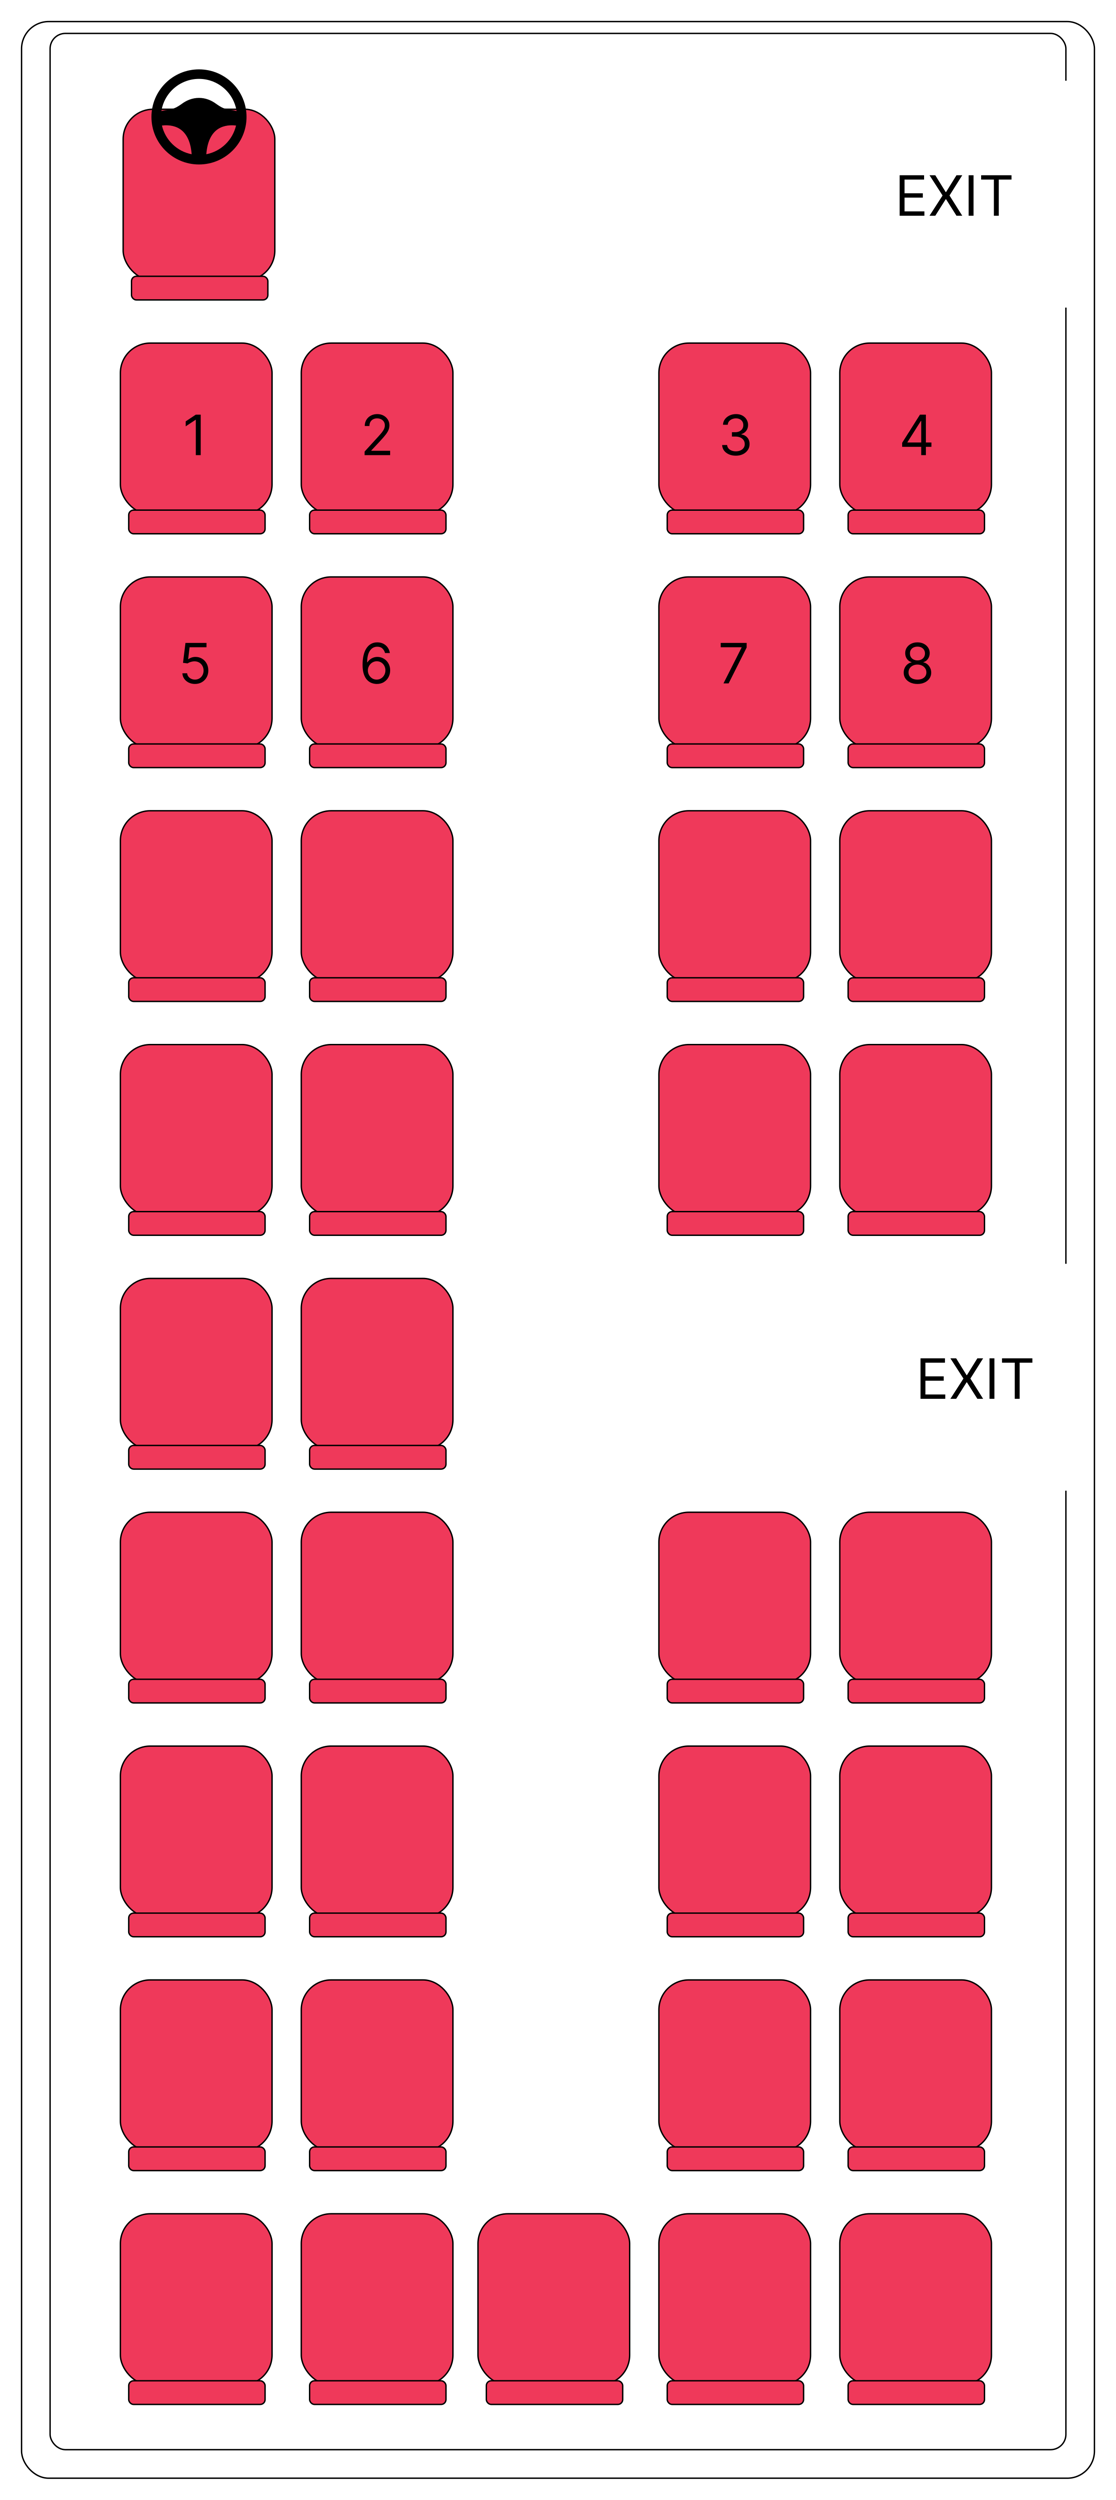 <svg width="802" height="1796" viewBox="0 0 802 1796" fill="none" xmlns="http://www.w3.org/2000/svg">
<g filter="url(#filter0_d_191_372)">
<rect x="15" y="9" width="772" height="1766" rx="20" fill="white"/>
<rect x="15.5" y="9.5" width="771" height="1765" rx="19.5" stroke="black"/>
</g>
<rect x="36" y="24" width="730" height="1736" rx="11" fill="white" stroke="black"/>
<rect x="88.5" y="78.5" width="109" height="123" rx="21.5" fill="#EF395A" stroke="black"/>
<rect x="94.5" y="198.5" width="98" height="17" rx="3.5" fill="#EF395A" stroke="black"/>
<rect x="86.5" y="246.5" width="109" height="123" rx="21.5" fill="#EF395A" stroke="black"/>
<rect x="92.5" y="366.5" width="98" height="17" rx="3.5" fill="#EF395A" stroke="black"/>
<rect x="216.5" y="246.5" width="109" height="123" rx="21.5" fill="#EF395A" stroke="black"/>
<rect x="222.5" y="366.5" width="98" height="17" rx="3.5" fill="#EF395A" stroke="black"/>
<rect x="473.5" y="246.5" width="109" height="123" rx="21.5" fill="#EF395A" stroke="black"/>
<rect x="479.5" y="366.5" width="98" height="17" rx="3.5" fill="#EF395A" stroke="black"/>
<rect x="603.5" y="246.5" width="109" height="123" rx="21.5" fill="#EF395A" stroke="black"/>
<rect x="609.5" y="366.5" width="98" height="17" rx="3.5" fill="#EF395A" stroke="black"/>
<rect x="86.5" y="414.5" width="109" height="123" rx="21.5" fill="#EF395A" stroke="black"/>
<rect x="92.5" y="534.5" width="98" height="17" rx="3.5" fill="#EF395A" stroke="black"/>
<rect x="216.5" y="414.5" width="109" height="123" rx="21.5" fill="#EF395A" stroke="black"/>
<rect x="222.5" y="534.5" width="98" height="17" rx="3.5" fill="#EF395A" stroke="black"/>
<rect x="473.5" y="414.5" width="109" height="123" rx="21.5" fill="#EF395A" stroke="black"/>
<rect x="479.5" y="534.5" width="98" height="17" rx="3.5" fill="#EF395A" stroke="black"/>
<rect x="603.5" y="414.5" width="109" height="123" rx="21.5" fill="#EF395A" stroke="black"/>
<rect x="609.5" y="534.5" width="98" height="17" rx="3.5" fill="#EF395A" stroke="black"/>
<rect x="473.5" y="582.5" width="109" height="123" rx="21.5" fill="#EF395A" stroke="black"/>
<rect x="479.5" y="702.5" width="98" height="17" rx="3.5" fill="#EF395A" stroke="black"/>
<rect x="603.5" y="582.5" width="109" height="123" rx="21.5" fill="#EF395A" stroke="black"/>
<rect x="609.5" y="702.5" width="98" height="17" rx="3.5" fill="#EF395A" stroke="black"/>
<rect x="86.5" y="582.5" width="109" height="123" rx="21.5" fill="#EF395A" stroke="black"/>
<rect x="92.5" y="702.5" width="98" height="17" rx="3.5" fill="#EF395A" stroke="black"/>
<rect x="216.5" y="582.5" width="109" height="123" rx="21.5" fill="#EF395A" stroke="black"/>
<rect x="222.5" y="702.5" width="98" height="17" rx="3.5" fill="#EF395A" stroke="black"/>
<rect x="473.5" y="750.5" width="109" height="123" rx="21.5" fill="#EF395A" stroke="black"/>
<rect x="479.5" y="870.5" width="98" height="17" rx="3.5" fill="#EF395A" stroke="black"/>
<rect x="603.5" y="750.5" width="109" height="123" rx="21.5" fill="#EF395A" stroke="black"/>
<rect x="609.5" y="870.5" width="98" height="17" rx="3.5" fill="#EF395A" stroke="black"/>
<rect x="86.5" y="750.5" width="109" height="123" rx="21.5" fill="#EF395A" stroke="black"/>
<rect x="92.5" y="870.5" width="98" height="17" rx="3.5" fill="#EF395A" stroke="black"/>
<rect x="216.5" y="750.5" width="109" height="123" rx="21.5" fill="#EF395A" stroke="black"/>
<rect x="222.5" y="870.5" width="98" height="17" rx="3.5" fill="#EF395A" stroke="black"/>
<rect x="86.5" y="918.5" width="109" height="123" rx="21.5" fill="#EF395A" stroke="black"/>
<rect x="92.5" y="1038.5" width="98" height="17" rx="3.5" fill="#EF395A" stroke="black"/>
<rect x="216.5" y="918.5" width="109" height="123" rx="21.5" fill="#EF395A" stroke="black"/>
<rect x="222.5" y="1038.5" width="98" height="17" rx="3.5" fill="#EF395A" stroke="black"/>
<rect x="86.5" y="1086.5" width="109" height="123" rx="21.5" fill="#EF395A" stroke="black"/>
<rect x="92.5" y="1206.5" width="98" height="17" rx="3.5" fill="#EF395A" stroke="black"/>
<rect x="216.5" y="1086.5" width="109" height="123" rx="21.5" fill="#EF395A" stroke="black"/>
<rect x="222.5" y="1206.5" width="98" height="17" rx="3.5" fill="#EF395A" stroke="black"/>
<rect x="473.5" y="1086.5" width="109" height="123" rx="21.5" fill="#EF395A" stroke="black"/>
<rect x="479.5" y="1206.5" width="98" height="17" rx="3.5" fill="#EF395A" stroke="black"/>
<rect x="603.5" y="1086.5" width="109" height="123" rx="21.5" fill="#EF395A" stroke="black"/>
<rect x="609.5" y="1206.5" width="98" height="17" rx="3.5" fill="#EF395A" stroke="black"/>
<rect x="86.5" y="1254.5" width="109" height="123" rx="21.5" fill="#EF395A" stroke="black"/>
<rect x="92.5" y="1374.5" width="98" height="17" rx="3.5" fill="#EF395A" stroke="black"/>
<rect x="216.5" y="1254.5" width="109" height="123" rx="21.5" fill="#EF395A" stroke="black"/>
<rect x="222.5" y="1374.5" width="98" height="17" rx="3.5" fill="#EF395A" stroke="black"/>
<rect x="473.5" y="1254.5" width="109" height="123" rx="21.5" fill="#EF395A" stroke="black"/>
<rect x="479.5" y="1374.5" width="98" height="17" rx="3.5" fill="#EF395A" stroke="black"/>
<rect x="603.5" y="1254.5" width="109" height="123" rx="21.5" fill="#EF395A" stroke="black"/>
<rect x="609.5" y="1374.5" width="98" height="17" rx="3.5" fill="#EF395A" stroke="black"/>
<rect x="86.5" y="1422.5" width="109" height="123" rx="21.5" fill="#EF395A" stroke="black"/>
<rect x="92.5" y="1542.5" width="98" height="17" rx="3.5" fill="#EF395A" stroke="black"/>
<rect x="216.5" y="1422.5" width="109" height="123" rx="21.5" fill="#EF395A" stroke="black"/>
<rect x="222.5" y="1542.5" width="98" height="17" rx="3.5" fill="#EF395A" stroke="black"/>
<rect x="473.5" y="1422.5" width="109" height="123" rx="21.5" fill="#EF395A" stroke="black"/>
<rect x="479.5" y="1542.5" width="98" height="17" rx="3.5" fill="#EF395A" stroke="black"/>
<rect x="603.5" y="1422.5" width="109" height="123" rx="21.5" fill="#EF395A" stroke="black"/>
<rect x="609.5" y="1542.5" width="98" height="17" rx="3.5" fill="#EF395A" stroke="black"/>
<rect x="343.5" y="1590.5" width="109" height="123" rx="21.5" fill="#EF395A" stroke="black"/>
<rect x="349.5" y="1710.5" width="98" height="17" rx="3.5" fill="#EF395A" stroke="black"/>
<rect x="86.5" y="1590.5" width="109" height="123" rx="21.5" fill="#EF395A" stroke="black"/>
<rect x="92.5" y="1710.5" width="98" height="17" rx="3.5" fill="#EF395A" stroke="black"/>
<rect x="216.5" y="1590.5" width="109" height="123" rx="21.5" fill="#EF395A" stroke="black"/>
<rect x="222.5" y="1710.5" width="98" height="17" rx="3.5" fill="#EF395A" stroke="black"/>
<rect x="473.5" y="1590.5" width="109" height="123" rx="21.5" fill="#EF395A" stroke="black"/>
<rect x="479.5" y="1710.5" width="98" height="17" rx="3.5" fill="#EF395A" stroke="black"/>
<rect x="603.5" y="1590.5" width="109" height="123" rx="21.5" fill="#EF395A" stroke="black"/>
<rect x="609.5" y="1710.5" width="98" height="17" rx="3.5" fill="#EF395A" stroke="black"/>
<g clip-path="url(#clip0_191_372)">
<path fill-rule="evenodd" clip-rule="evenodd" d="M143 49.833C161.87 49.833 177.167 65.13 177.167 84C177.167 102.87 161.87 118.167 143 118.167C124.13 118.167 108.833 102.87 108.833 84C108.833 65.13 124.13 49.833 143 49.833ZM116.367 90.184C117.563 95.317 120.215 99.996 124.006 103.658C127.796 107.32 132.564 109.81 137.735 110.828C137.076 101.859 134.127 96.478 130.403 93.502C126.836 90.649 121.998 89.545 116.367 90.181V90.184ZM155.597 93.498C151.873 96.481 148.925 101.859 148.265 110.828C153.437 109.809 158.205 107.319 161.995 103.657C165.786 99.994 168.438 95.314 169.633 90.181C164.002 89.545 159.164 90.649 155.597 93.502V93.498ZM143 56.667C136.632 56.667 130.464 58.891 125.56 62.953C120.656 67.016 117.324 72.663 116.138 78.919L115.991 79.767L123.542 78.257C125.531 77.86 127.42 76.811 129.532 75.387L131.161 74.252C133.884 72.318 137.92 70.333 143 70.333C147.742 70.333 151.573 72.062 154.275 73.866L156.469 75.387C158.314 76.634 159.995 77.59 161.717 78.079L162.458 78.257L170.009 79.767C168.998 73.329 165.722 67.465 160.77 63.23C155.818 58.994 149.516 56.667 143 56.667Z" fill="black"/>
</g>
<rect x="729" y="908" width="47" height="163" fill="white"/>
<rect x="729" y="58" width="47" height="163" fill="white"/>
<path d="M661.523 1005V975.909H679.08V979.034H665.045V988.864H678.17V991.989H665.045V1001.88H679.307V1005H661.523ZM687.134 975.909L694.634 988.011H694.861L702.361 975.909H706.509L697.361 990.455L706.509 1005H702.361L694.861 993.125H694.634L687.134 1005H682.986L692.361 990.455L682.986 975.909H687.134ZM714.616 975.909V1005H711.093V975.909H714.616ZM720.088 979.034V975.909H741.906V979.034H732.759V1005H729.236V979.034H720.088Z" fill="black"/>
<path d="M646.523 155V125.909H664.08V129.034H650.045V138.864H663.17V141.989H650.045V151.875H664.307V155H646.523ZM672.134 125.909L679.634 138.011H679.861L687.361 125.909H691.509L682.361 140.455L691.509 155H687.361L679.861 143.125H679.634L672.134 155H667.986L677.361 140.455L667.986 125.909H672.134ZM699.616 125.909V155H696.093V125.909H699.616ZM705.088 129.034V125.909H726.906V129.034H717.759V155H714.236V129.034H705.088Z" fill="black"/>
<path d="M144.239 297.909V327H140.716V301.602H140.545L133.443 306.318V302.739L140.716 297.909H144.239Z" fill="black"/>
<path d="M262.011 327V324.443L271.614 313.932C272.741 312.701 273.669 311.631 274.398 310.722C275.127 309.803 275.667 308.941 276.017 308.136C276.377 307.322 276.557 306.47 276.557 305.58C276.557 304.557 276.311 303.671 275.818 302.923C275.335 302.175 274.672 301.598 273.83 301.19C272.987 300.783 272.04 300.58 270.989 300.58C269.871 300.58 268.896 300.812 268.062 301.276C267.239 301.73 266.599 302.369 266.145 303.193C265.7 304.017 265.477 304.983 265.477 306.091H262.125C262.125 304.386 262.518 302.89 263.304 301.602C264.09 300.314 265.16 299.311 266.514 298.591C267.878 297.871 269.407 297.511 271.102 297.511C272.807 297.511 274.317 297.871 275.634 298.591C276.95 299.311 277.982 300.281 278.73 301.503C279.478 302.724 279.852 304.083 279.852 305.58C279.852 306.65 279.658 307.696 279.27 308.719C278.891 309.732 278.228 310.864 277.281 312.114C276.344 313.354 275.042 314.869 273.375 316.659L266.841 323.648V323.875H280.364V327H262.011Z" fill="black"/>
<path d="M528.841 327.398C526.966 327.398 525.295 327.076 523.827 326.432C522.368 325.788 521.208 324.893 520.347 323.747C519.494 322.592 519.03 321.252 518.955 319.727H522.534C522.61 320.665 522.932 321.474 523.5 322.156C524.068 322.829 524.812 323.349 525.73 323.719C526.649 324.088 527.667 324.273 528.784 324.273C530.034 324.273 531.142 324.055 532.108 323.619C533.074 323.184 533.831 322.578 534.381 321.801C534.93 321.025 535.205 320.125 535.205 319.102C535.205 318.032 534.939 317.09 534.409 316.276C533.879 315.452 533.102 314.808 532.08 314.344C531.057 313.88 529.807 313.648 528.33 313.648H526V310.523H528.33C529.485 310.523 530.498 310.314 531.369 309.898C532.25 309.481 532.937 308.894 533.429 308.136C533.931 307.379 534.182 306.489 534.182 305.466C534.182 304.481 533.964 303.624 533.528 302.895C533.093 302.166 532.477 301.598 531.682 301.19C530.896 300.783 529.968 300.58 528.898 300.58C527.894 300.58 526.947 300.764 526.057 301.134C525.176 301.493 524.456 302.019 523.898 302.71C523.339 303.392 523.036 304.216 522.989 305.182H519.58C519.636 303.657 520.096 302.322 520.957 301.176C521.819 300.021 522.946 299.121 524.338 298.477C525.74 297.833 527.278 297.511 528.955 297.511C530.754 297.511 532.297 297.876 533.585 298.605C534.873 299.325 535.863 300.277 536.554 301.46C537.245 302.644 537.591 303.922 537.591 305.295C537.591 306.934 537.16 308.33 536.298 309.486C535.446 310.641 534.286 311.441 532.818 311.886V312.114C534.655 312.417 536.09 313.198 537.122 314.457C538.154 315.707 538.67 317.256 538.67 319.102C538.67 320.684 538.24 322.104 537.378 323.364C536.526 324.614 535.361 325.598 533.884 326.318C532.406 327.038 530.725 327.398 528.841 327.398Z" fill="black"/>
<path d="M648.33 321.034V318.136L661.114 297.909H663.216V302.398H661.795L652.136 317.682V317.909H669.352V321.034H648.33ZM662.023 327V320.153V318.804V297.909H665.375V327H662.023Z" fill="black"/>
<path d="M140.102 491.398C138.436 491.398 136.935 491.066 135.599 490.403C134.264 489.741 133.194 488.831 132.389 487.676C131.584 486.521 131.144 485.205 131.068 483.727H134.477C134.61 485.044 135.206 486.133 136.267 486.994C137.337 487.847 138.616 488.273 140.102 488.273C141.295 488.273 142.356 487.993 143.284 487.435C144.222 486.876 144.955 486.109 145.486 485.134C146.026 484.149 146.295 483.036 146.295 481.795C146.295 480.527 146.016 479.395 145.457 478.401C144.908 477.397 144.151 476.606 143.185 476.028C142.219 475.451 141.116 475.157 139.875 475.148C138.985 475.138 138.071 475.276 137.134 475.56C136.196 475.834 135.424 476.189 134.818 476.625L131.523 476.227L133.284 461.909H148.398V465.034H136.239L135.216 473.614H135.386C135.983 473.14 136.731 472.747 137.631 472.435C138.53 472.122 139.468 471.966 140.443 471.966C142.223 471.966 143.81 472.392 145.202 473.244C146.603 474.087 147.702 475.242 148.497 476.71C149.302 478.178 149.705 479.854 149.705 481.739C149.705 483.595 149.288 485.252 148.455 486.71C147.631 488.159 146.494 489.305 145.045 490.148C143.597 490.981 141.949 491.398 140.102 491.398Z" fill="black"/>
<path d="M270.67 491.398C269.477 491.379 268.284 491.152 267.091 490.716C265.898 490.28 264.809 489.546 263.824 488.514C262.839 487.473 262.048 486.066 261.452 484.295C260.855 482.515 260.557 480.28 260.557 477.591C260.557 475.015 260.798 472.733 261.281 470.744C261.764 468.746 262.465 467.065 263.384 465.702C264.302 464.329 265.41 463.287 266.707 462.577C268.014 461.866 269.487 461.511 271.125 461.511C272.754 461.511 274.203 461.838 275.472 462.491C276.75 463.135 277.792 464.035 278.597 465.19C279.402 466.346 279.922 467.676 280.159 469.182H276.693C276.371 467.875 275.746 466.791 274.818 465.929C273.89 465.067 272.659 464.636 271.125 464.636C268.871 464.636 267.096 465.616 265.798 467.577C264.51 469.537 263.862 472.288 263.852 475.83H264.08C264.61 475.025 265.24 474.338 265.969 473.77C266.707 473.192 267.522 472.747 268.412 472.435C269.302 472.122 270.244 471.966 271.239 471.966C272.905 471.966 274.43 472.383 275.812 473.216C277.195 474.04 278.303 475.181 279.136 476.639C279.97 478.088 280.386 479.75 280.386 481.625C280.386 483.424 279.984 485.072 279.179 486.568C278.374 488.055 277.242 489.239 275.784 490.119C274.335 490.991 272.631 491.417 270.67 491.398ZM270.67 488.273C271.864 488.273 272.934 487.974 273.881 487.378C274.837 486.781 275.59 485.981 276.139 484.977C276.698 483.973 276.977 482.856 276.977 481.625C276.977 480.422 276.707 479.329 276.168 478.344C275.637 477.349 274.903 476.559 273.966 475.972C273.038 475.384 271.977 475.091 270.784 475.091C269.884 475.091 269.046 475.271 268.27 475.631C267.493 475.981 266.812 476.464 266.224 477.08C265.647 477.695 265.192 478.401 264.861 479.196C264.529 479.982 264.364 480.811 264.364 481.682C264.364 482.837 264.634 483.917 265.173 484.92C265.723 485.924 266.471 486.734 267.418 487.349C268.374 487.965 269.458 488.273 270.67 488.273Z" fill="black"/>
<path d="M519.92 491L532.932 465.261V465.034H517.932V461.909H536.568V465.205L523.614 491H519.92Z" fill="black"/>
<path d="M659.33 491.398C657.379 491.398 655.655 491.052 654.159 490.361C652.672 489.66 651.512 488.699 650.679 487.477C649.846 486.246 649.434 484.845 649.443 483.273C649.434 482.042 649.675 480.905 650.168 479.864C650.66 478.812 651.332 477.937 652.185 477.236C653.046 476.526 654.008 476.076 655.068 475.886V475.716C653.676 475.356 652.568 474.575 651.744 473.372C650.92 472.16 650.513 470.782 650.523 469.239C650.513 467.761 650.887 466.44 651.645 465.276C652.402 464.111 653.444 463.192 654.77 462.52C656.105 461.848 657.625 461.511 659.33 461.511C661.015 461.511 662.521 461.848 663.847 462.52C665.172 463.192 666.214 464.111 666.972 465.276C667.739 466.44 668.127 467.761 668.136 469.239C668.127 470.782 667.705 472.16 666.872 473.372C666.048 474.575 664.955 475.356 663.591 475.716V475.886C664.642 476.076 665.589 476.526 666.432 477.236C667.275 477.937 667.947 478.812 668.449 479.864C668.951 480.905 669.206 482.042 669.216 483.273C669.206 484.845 668.78 486.246 667.938 487.477C667.104 488.699 665.944 489.66 664.457 490.361C662.98 491.052 661.271 491.398 659.33 491.398ZM659.33 488.273C660.646 488.273 661.782 488.06 662.739 487.634C663.695 487.207 664.434 486.606 664.955 485.83C665.475 485.053 665.741 484.144 665.75 483.102C665.741 482.004 665.456 481.033 664.898 480.19C664.339 479.348 663.577 478.685 662.611 478.202C661.654 477.719 660.561 477.477 659.33 477.477C658.089 477.477 656.981 477.719 656.006 478.202C655.04 478.685 654.277 479.348 653.719 480.19C653.17 481.033 652.9 482.004 652.909 483.102C652.9 484.144 653.151 485.053 653.662 485.83C654.183 486.606 654.926 487.207 655.892 487.634C656.858 488.06 658.004 488.273 659.33 488.273ZM659.33 474.466C660.371 474.466 661.295 474.258 662.099 473.841C662.914 473.424 663.553 472.842 664.017 472.094C664.481 471.346 664.718 470.47 664.727 469.466C664.718 468.481 664.486 467.624 664.031 466.895C663.577 466.156 662.947 465.588 662.142 465.19C661.337 464.783 660.4 464.58 659.33 464.58C658.241 464.58 657.289 464.783 656.474 465.19C655.66 465.588 655.03 466.156 654.585 466.895C654.14 467.624 653.922 468.481 653.932 469.466C653.922 470.47 654.145 471.346 654.599 472.094C655.063 472.842 655.703 473.424 656.517 473.841C657.331 474.258 658.269 474.466 659.33 474.466Z" fill="black"/>
<defs>
<filter id="filter0_d_191_372" x="0" y="0" width="802" height="1796" filterUnits="userSpaceOnUse" color-interpolation-filters="sRGB">
<feFlood flood-opacity="0" result="BackgroundImageFix"/>
<feColorMatrix in="SourceAlpha" type="matrix" values="0 0 0 0 0 0 0 0 0 0 0 0 0 0 0 0 0 0 127 0" result="hardAlpha"/>
<feMorphology radius="2" operator="erode" in="SourceAlpha" result="effect1_dropShadow_191_372"/>
<feOffset dy="6"/>
<feGaussianBlur stdDeviation="8.5"/>
<feComposite in2="hardAlpha" operator="out"/>
<feColorMatrix type="matrix" values="0 0 0 0 0 0 0 0 0 0 0 0 0 0 0 0 0 0 0.77 0"/>
<feBlend mode="normal" in2="BackgroundImageFix" result="effect1_dropShadow_191_372"/>
<feBlend mode="normal" in="SourceGraphic" in2="effect1_dropShadow_191_372" result="shape"/>
</filter>
<clipPath id="clip0_191_372">
<rect width="82" height="82" fill="white" transform="translate(102 43)"/>
</clipPath>
</defs>
</svg>
